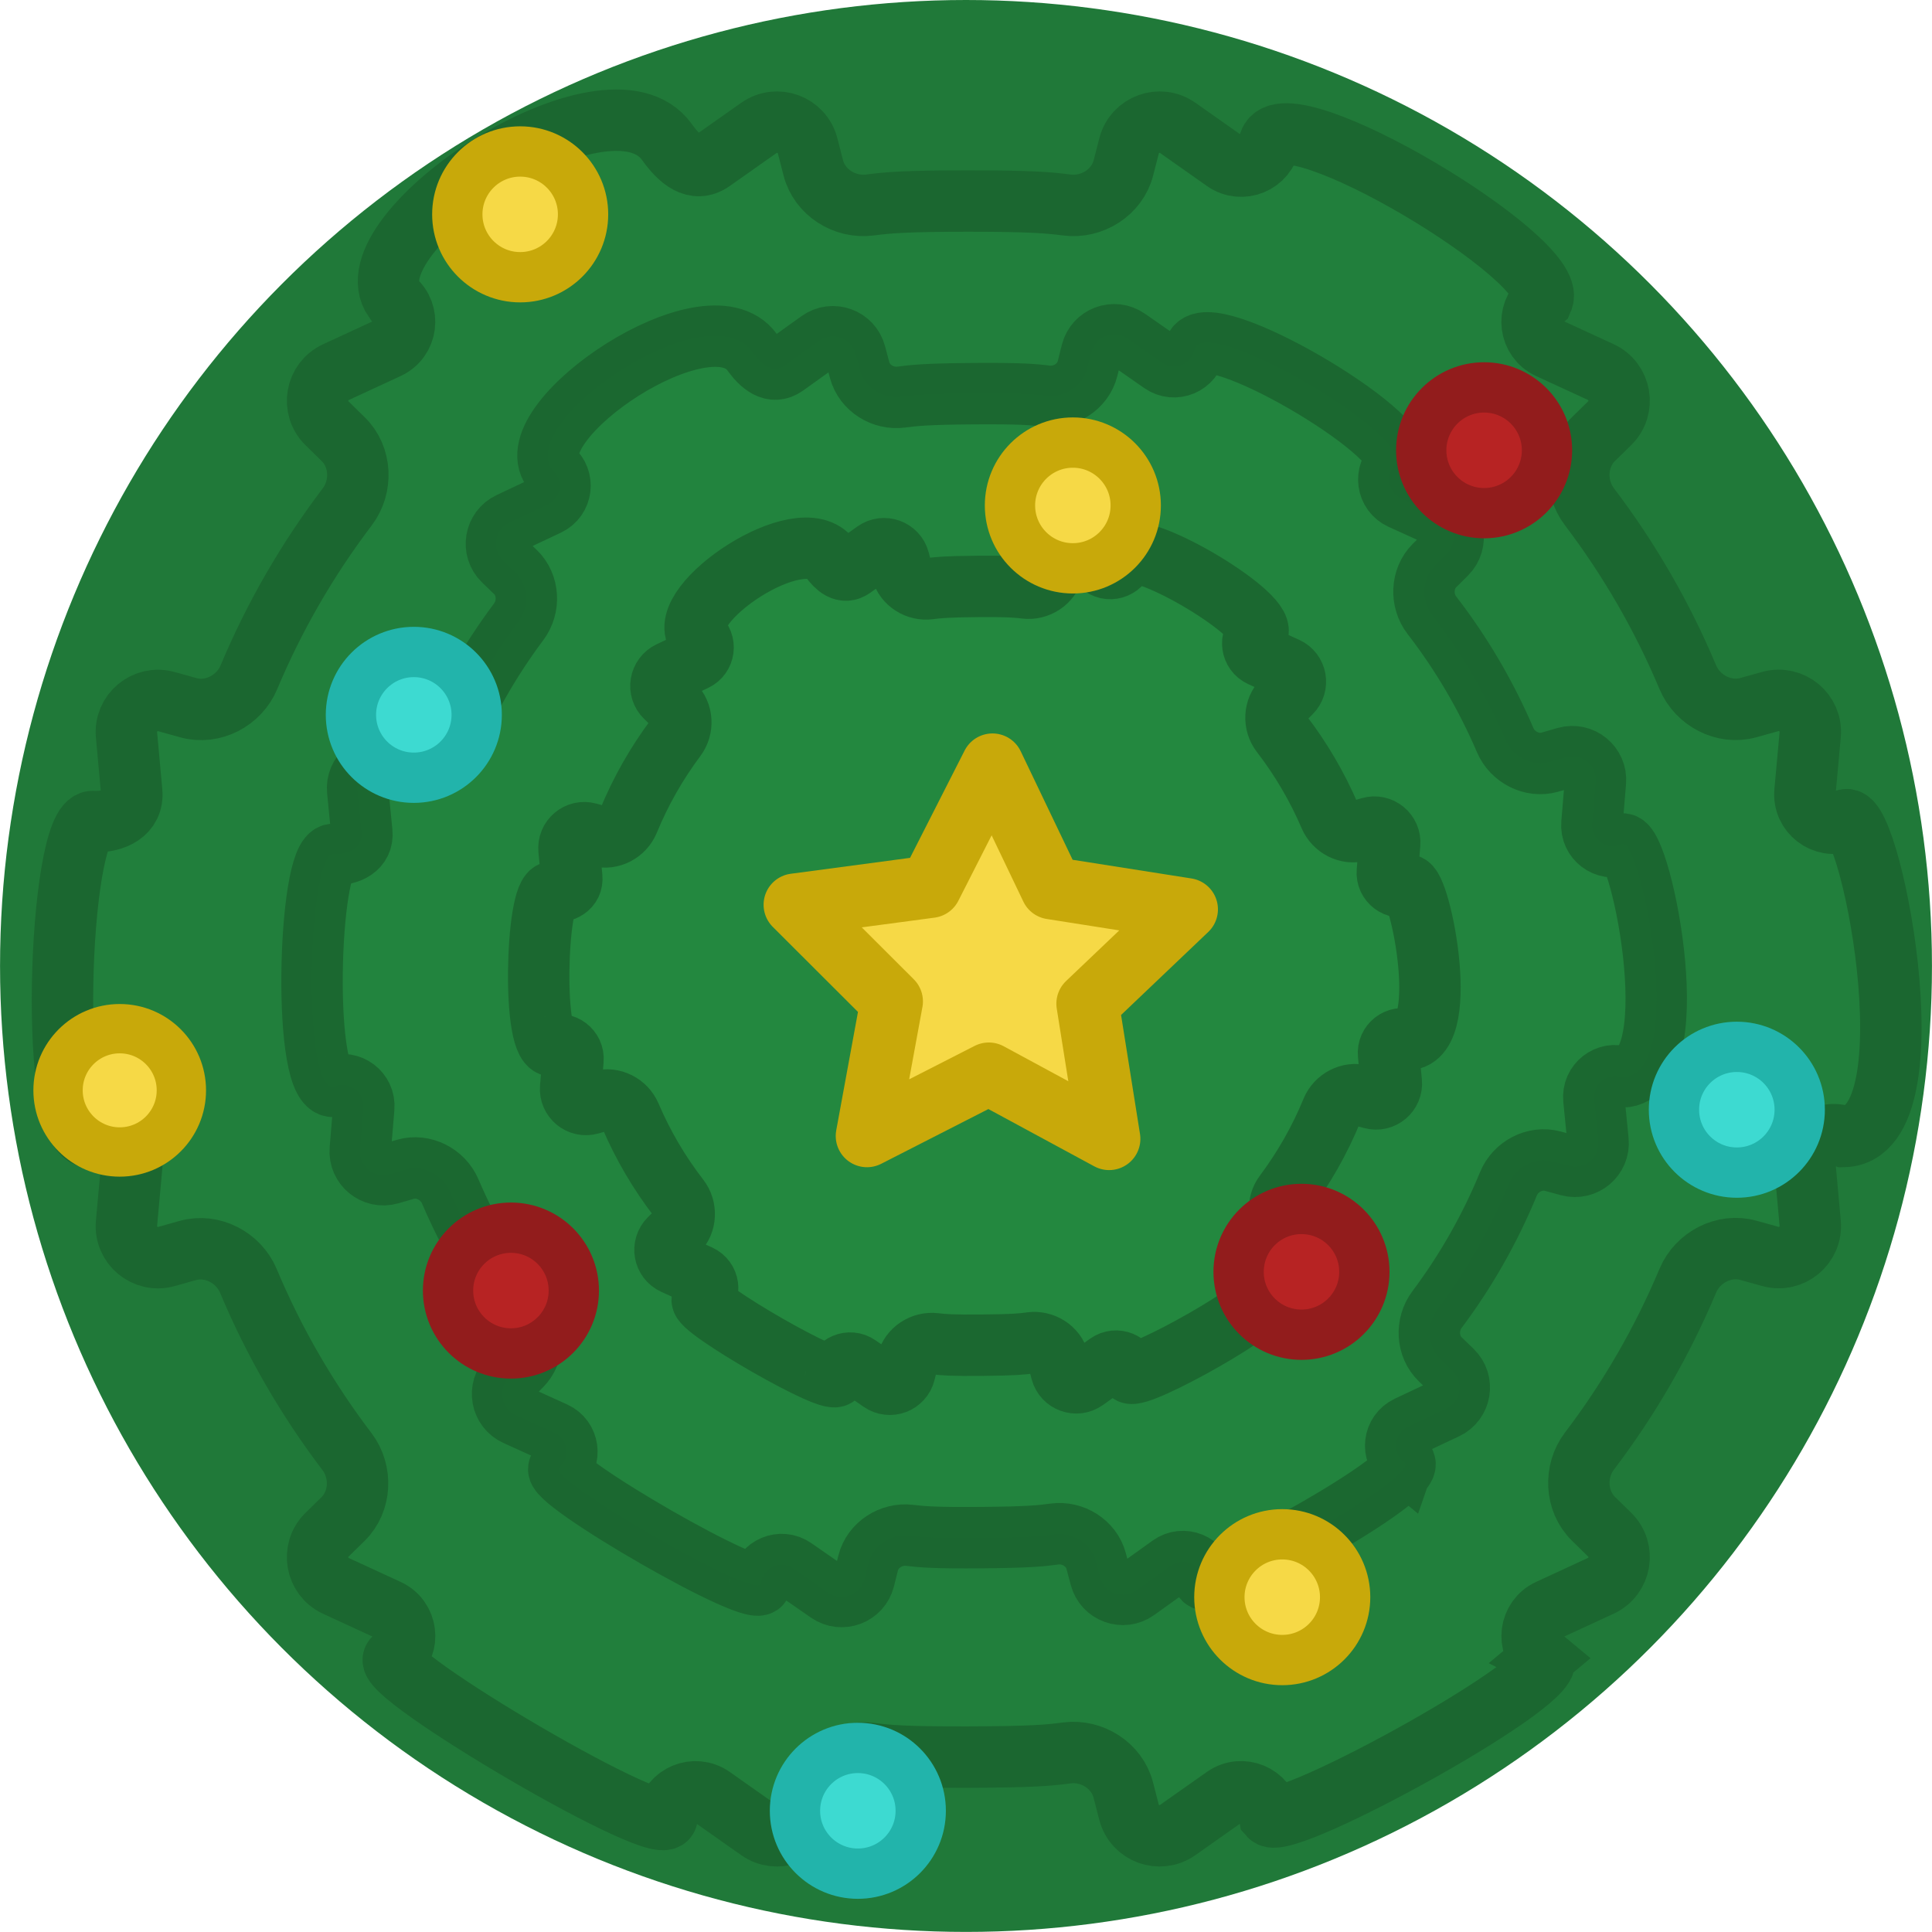 <?xml version="1.0" encoding="UTF-8" standalone="no"?>
<svg
   width="90"
   height="90"
   viewBox="0 0 23.812 23.813"
   version="1.1"
   id="svg8"
   xml:space="preserve"
   xmlns="http://www.w3.org/2000/svg"
   xmlns:svg="http://www.w3.org/2000/svg"
   xmlns:rdf="http://www.w3.org/1999/02/22-rdf-syntax-ns#"
   xmlns:cc="http://creativecommons.org/ns#"
   xmlns:dc="http://purl.org/dc/elements/1.1/"><defs
     id="defs2" /><g
     id="layer1"
     transform="translate(-79.682,-59.168)"><g
       id="g852"><circle
         style="opacity:0.997;fill:#207939;fill-opacity:1;stroke:none;stroke-width:1.238;stroke-linecap:round;stroke-linejoin:round;stroke-miterlimit:29"
         id="path1"
         cx="91.588"
         cy="71.074"
         r="11.906" /><path
         d="m 98.694,79.607 c -0.201,-0.167 -0.159,-0.487 0.078,-0.597 l 0.64,-0.296 c 0.247,-0.114 0.304,-0.44 0.109,-0.631 l -0.2,-0.196 c -0.222,-0.218 -0.237,-0.585 -0.049,-0.833 0.491,-0.646 0.899,-1.353 1.213,-2.101 0.12,-0.287 0.446,-0.458 0.746,-0.374 l 0.27,0.075 c 0.262,0.073 0.517,-0.139 0.492,-0.41 l -0.064,-0.702 c -0.024,-0.261 0.232,-0.457 0.478,-0.366 1.15,-0.028 0.284,-4.247 -2e-5,-3.883 -0.246,0.091 -0.502,-0.106 -0.478,-0.366 l 0.064,-0.702 c 0.025,-0.271 -0.23,-0.483 -0.492,-0.41 l -0.27,0.075 c -0.3,0.084 -0.625,-0.087 -0.746,-0.374 -0.314,-0.749 -0.722,-1.455 -1.213,-2.102 -0.188,-0.248 -0.174,-0.615 0.049,-0.833 l 0.2,-0.196 c 0.195,-0.19 0.138,-0.517 -0.109,-0.631 l -0.64,-0.295 c -0.238,-0.11 -0.28,-0.43 -0.078,-0.597 0.211,-0.496 -3.161,-2.513 -3.363,-1.942 -0.044,0.258 -0.342,0.381 -0.556,0.231 l -0.576,-0.406 c -0.222,-0.157 -0.533,-0.043 -0.601,0.221 l -0.07,0.272 c -0.077,0.302 -0.388,0.497 -0.697,0.457 -0.216,-0.028 -0.433,-0.049 -1.214,-0.049 -0.781,-1.3e-5 -0.998,0.021 -1.214,0.049 -0.309,0.04 -0.619,-0.155 -0.697,-0.457 l -0.07,-0.272 c -0.068,-0.264 -0.378,-0.378 -0.601,-0.221 l -0.576,0.406 c -0.214,0.151 -0.404,-0.018 -0.556,-0.231 -0.728,-1.021 -3.945,1.119 -3.363,1.942 0.201,0.167 0.159,0.487 -0.078,0.597 l -0.64,0.296 c -0.247,0.114 -0.304,0.44 -0.109,0.631 l 0.2,0.196 c 0.223,0.218 0.237,0.585 0.049,0.833 -0.491,0.647 -0.899,1.353 -1.213,2.102 -0.12,0.287 -0.446,0.458 -0.746,0.374 l -0.27,-0.075 c -0.262,-0.073 -0.517,0.139 -0.492,0.41 l 0.064,0.702 c 0.024,0.261 -0.216,0.379 -0.478,0.366 -0.428,-0.02 -0.568,4.061 1.3e-5,3.883 0.246,-0.091 0.502,0.106 0.478,0.366 l -0.064,0.702 c -0.025,0.271 0.23,0.483 0.492,0.41 l 0.264,-0.074 c 0.3,-0.084 0.625,0.087 0.746,0.374 0.314,0.75 0.723,1.457 1.215,2.104 0.189,0.248 0.174,0.615 -0.049,0.833 l -0.196,0.192 c -0.195,0.19 -0.138,0.517 0.109,0.631 l 0.64,0.295 c 0.238,0.11 0.28,0.43 0.078,0.597 -0.241,0.161 3.446,2.328 3.363,1.942 0.044,-0.258 0.342,-0.381 0.556,-0.231 l 0.576,0.406 c 0.222,0.157 0.533,0.043 0.601,-0.221 l 0.068,-0.265 c 0.077,-0.302 0.388,-0.498 0.697,-0.459 0.216,0.028 0.434,0.048 1.215,0.046 0.781,-0.002 0.998,-0.022 1.214,-0.051 0.309,-0.041 0.619,0.155 0.697,0.457 l 0.07,0.272 c 0.068,0.264 0.378,0.378 0.601,0.221 l 0.576,-0.406 c 0.214,-0.151 0.512,-0.027 0.556,0.231 0.183,0.205 3.719,-1.739 3.363,-1.941 z"
         fill="#4f6435"
         fill-opacity="0.85"
         opacity="0.901"
         id="path18"
         style="fill:#22803c;fill-opacity:1;stroke:#1b652f;stroke-width:0.757;stroke-dasharray:none;stroke-opacity:1" /><path
         d="m 96.98,77.189 c -0.149,-0.122 -0.12,-0.357 0.055,-0.439 l 0.469,-0.221 c 0.181,-0.085 0.221,-0.325 0.077,-0.464 l -0.148,-0.143 c -0.165,-0.159 -0.177,-0.429 -0.04,-0.612 0.358,-0.478 0.654,-0.999 0.881,-1.551 0.087,-0.212 0.325,-0.339 0.546,-0.279 l 0.199,0.054 c 0.193,0.052 0.379,-0.105 0.359,-0.304 l -0.051,-0.516 c -0.019,-0.191 0.168,-0.337 0.349,-0.272 0.845,-0.026 0.187,-3.123 -0.02,-2.855 -0.18,0.068 -0.369,-0.075 -0.353,-0.267 l 0.043,-0.516 c 0.017,-0.199 -0.171,-0.354 -0.364,-0.299 l -0.198,0.057 c -0.22,0.063 -0.46,-0.061 -0.55,-0.271 -0.235,-0.549 -0.538,-1.066 -0.903,-1.539 -0.14,-0.181 -0.131,-0.451 0.031,-0.613 l 0.146,-0.145 c 0.142,-0.141 0.099,-0.381 -0.083,-0.463 l -0.472,-0.214 c -0.175,-0.079 -0.208,-0.314 -0.061,-0.438 0.152,-0.366 -2.337,-1.831 -2.482,-1.41 -0.031,0.19 -0.25,0.282 -0.408,0.172 l -0.425,-0.296 c -0.164,-0.114 -0.392,-0.029 -0.441,0.166 l -0.05,0.2 c -0.055,0.222 -0.283,0.367 -0.51,0.339 -0.159,-0.02 -0.318,-0.034 -0.892,-0.03 -0.574,0.004 -0.733,0.021 -0.892,0.042 -0.227,0.031 -0.456,-0.111 -0.515,-0.332 l -0.053,-0.199 c -0.051,-0.193 -0.28,-0.276 -0.443,-0.159 l -0.421,0.302 c -0.156,0.112 -0.297,-0.011 -0.41,-0.167 -0.54,-0.747 -2.894,0.843 -2.462,1.445 0.149,0.122 0.12,0.357 -0.055,0.439 l -0.469,0.221 c -0.181,0.085 -0.221,0.325 -0.077,0.464 l 0.148,0.143 c 0.165,0.159 0.177,0.429 0.04,0.612 -0.358,0.478 -0.654,0.999 -0.881,1.551 -0.087,0.212 -0.325,0.339 -0.546,0.279 l -0.199,-0.054 c -0.193,-0.052 -0.379,0.105 -0.359,0.304 l 0.051,0.516 c 0.019,0.191 -0.157,0.28 -0.349,0.272 -0.315,-0.013 -0.396,2.988 0.02,2.855 0.18,-0.068 0.369,0.075 0.353,0.267 l -0.043,0.516 c -0.017,0.199 0.171,0.354 0.364,0.299 l 0.194,-0.056 c 0.22,-0.063 0.46,0.061 0.55,0.271 0.235,0.55 0.539,1.067 0.904,1.54 0.14,0.181 0.131,0.451 -0.031,0.613 l -0.143,0.142 c -0.142,0.141 -0.099,0.381 0.083,0.463 l 0.472,0.214 c 0.175,0.079 0.208,0.314 0.061,0.438 -0.176,0.119 2.545,1.694 2.482,1.41 0.031,-0.19 0.25,-0.282 0.408,-0.172 l 0.426,0.296 c 0.164,0.114 0.392,0.029 0.441,-0.166 l 0.049,-0.196 c 0.055,-0.222 0.283,-0.368 0.51,-0.341 0.159,0.019 0.319,0.033 0.893,0.028 0.574,-0.005 0.733,-0.022 0.892,-0.044 0.227,-0.031 0.456,0.111 0.515,0.332 l 0.053,0.199 c 0.051,0.193 0.28,0.276 0.443,0.159 l 0.421,-0.302 c 0.156,-0.112 0.376,-0.023 0.41,0.167 0.135,0.149 2.725,-1.298 2.462,-1.445 z"
         fill="#4f6435"
         fill-opacity="0.85"
         opacity="0.901"
         id="path111"
         style="fill:#23853e;fill-opacity:1;stroke:#1b652f;stroke-width:0.757;stroke-dasharray:none;stroke-opacity:1" /><path
         d="m 95.241,75.13 c -0.099,-0.081 -0.079,-0.237 0.036,-0.291 l 0.311,-0.146 c 0.12,-0.057 0.147,-0.216 0.051,-0.308 l -0.098,-0.095 c -0.109,-0.105 -0.118,-0.285 -0.027,-0.406 0.237,-0.317 0.434,-0.663 0.584,-1.029 0.058,-0.14 0.216,-0.225 0.362,-0.185 l 0.132,0.036 c 0.128,0.035 0.251,-0.069 0.238,-0.202 l -0.034,-0.342 c -0.012,-0.127 0.112,-0.224 0.232,-0.18 0.561,-0.017 0.124,-2.072 -0.013,-1.894 -0.119,0.045 -0.245,-0.05 -0.234,-0.177 l 0.029,-0.343 c 0.011,-0.132 -0.114,-0.235 -0.241,-0.198 l -0.131,0.038 c -0.146,0.042 -0.305,-0.04 -0.365,-0.18 -0.156,-0.364 -0.357,-0.707 -0.599,-1.021 -0.093,-0.12 -0.087,-0.299 0.021,-0.406 l 0.097,-0.096 c 0.094,-0.094 0.066,-0.252 -0.055,-0.307 l -0.313,-0.142 c -0.116,-0.053 -0.138,-0.209 -0.04,-0.291 0.101,-0.243 -1.55,-1.214 -1.647,-0.935 -0.021,0.126 -0.166,0.187 -0.27,0.114 l -0.282,-0.196 c -0.109,-0.076 -0.26,-0.019 -0.292,0.11 l -0.033,0.133 c -0.037,0.147 -0.188,0.244 -0.338,0.225 -0.105,-0.013 -0.211,-0.023 -0.592,-0.02 -0.381,0.003 -0.486,0.014 -0.592,0.028 -0.15,0.021 -0.303,-0.073 -0.341,-0.22 l -0.035,-0.132 c -0.034,-0.128 -0.186,-0.183 -0.294,-0.106 l -0.279,0.2 c -0.104,0.074 -0.197,-0.007 -0.272,-0.111 -0.359,-0.495 -1.92,0.559 -1.633,0.959 0.099,0.081 0.079,0.237 -0.036,0.291 l -0.311,0.146 c -0.12,0.057 -0.147,0.216 -0.051,0.308 l 0.098,0.095 c 0.109,0.105 0.118,0.285 0.027,0.406 -0.237,0.317 -0.434,0.663 -0.584,1.029 -0.058,0.14 -0.216,0.225 -0.362,0.185 l -0.132,-0.036 c -0.128,-0.035 -0.251,0.069 -0.238,0.202 l 0.034,0.342 c 0.012,0.127 -0.104,0.185 -0.232,0.18 -0.209,-0.009 -0.263,1.982 0.013,1.894 0.119,-0.045 0.245,0.05 0.234,0.177 l -0.029,0.343 c -0.011,0.132 0.114,0.235 0.241,0.198 l 0.129,-0.037 c 0.146,-0.042 0.305,0.04 0.365,0.18 0.156,0.365 0.357,0.708 0.6,1.022 0.093,0.12 0.087,0.299 -0.021,0.406 l -0.095,0.094 c -0.094,0.094 -0.066,0.252 0.055,0.307 l 0.313,0.142 c 0.116,0.053 0.138,0.209 0.04,0.291 -0.117,0.079 1.689,1.124 1.647,0.935 0.021,-0.126 0.166,-0.187 0.27,-0.114 l 0.282,0.196 c 0.109,0.076 0.26,0.019 0.292,-0.11 l 0.032,-0.13 c 0.037,-0.147 0.188,-0.244 0.338,-0.226 0.106,0.013 0.212,0.022 0.592,0.018 0.381,-0.003 0.487,-0.014 0.592,-0.029 0.15,-0.021 0.303,0.073 0.341,0.22 l 0.035,0.132 c 0.034,0.128 0.186,0.183 0.294,0.106 l 0.279,-0.2 c 0.104,-0.074 0.25,-0.015 0.272,0.111 0.09,0.099 1.808,-0.861 1.633,-0.958 z"
         fill="#4f6435"
         fill-opacity="0.85"
         opacity="0.901"
         id="path112"
         style="fill:#248940;fill-opacity:1;stroke:#1b652f;stroke-width:0.757;stroke-dasharray:none;stroke-opacity:1" /><circle
         style="opacity:0.997;fill:#f6d946;fill-opacity:1;stroke:#c8a90a;stroke-width:0.62;stroke-linecap:round;stroke-linejoin:round;stroke-miterlimit:29;stroke-dasharray:none;stroke-opacity:1"
         id="path114"
         cx="92.905"
         cy="65.398"
         r="0.775" /><circle
         style="opacity:0.997;fill:#f6d946;fill-opacity:1;stroke:#c8a90a;stroke-width:0.62;stroke-linecap:round;stroke-linejoin:round;stroke-miterlimit:29;stroke-dasharray:none;stroke-opacity:1"
         id="circle116"
         cx="86.093"
         cy="61.81"
         r="0.775" /><circle
         style="opacity:0.997;fill:#3ddad1;fill-opacity:1;stroke:#22b4ab;stroke-width:0.62;stroke-linecap:round;stroke-linejoin:round;stroke-miterlimit:29;stroke-dasharray:none;stroke-opacity:1"
         id="circle117"
         cx="84.782"
         cy="67.979"
         r="0.775" /><circle
         style="opacity:0.997;fill:#f6d946;fill-opacity:1;stroke:#c8a90a;stroke-width:0.62;stroke-linecap:round;stroke-linejoin:round;stroke-miterlimit:29;stroke-dasharray:none;stroke-opacity:1"
         id="circle118"
         cx="95.486"
         cy="78.854"
         r="0.775" /><circle
         style="opacity:0.997;fill:#f6d946;fill-opacity:1;stroke:#c8a90a;stroke-width:0.608;stroke-linecap:round;stroke-linejoin:round;stroke-miterlimit:29;stroke-dasharray:none;stroke-opacity:1"
         id="circle119"
         cx="81.157"
         cy="72.607"
         r="0.76" /><circle
         style="opacity:0.997;fill:#b72323;fill-opacity:1;stroke:#921c1c;stroke-width:0.62;stroke-linecap:round;stroke-linejoin:round;stroke-miterlimit:29;stroke-dasharray:none;stroke-opacity:1"
         id="circle123"
         cx="97.974"
         cy="64.718"
         r="0.775" /><circle
         style="opacity:0.997;fill:#b72323;fill-opacity:1;stroke:#921c1c;stroke-width:0.62;stroke-linecap:round;stroke-linejoin:round;stroke-miterlimit:29;stroke-dasharray:none;stroke-opacity:1"
         id="circle122"
         cx="85.979"
         cy="75.075"
         r="0.775" /><circle
         style="opacity:0.997;fill:#b72323;fill-opacity:1;stroke:#921c1c;stroke-width:0.62;stroke-linecap:round;stroke-linejoin:round;stroke-miterlimit:29;stroke-dasharray:none;stroke-opacity:1"
         id="circle124"
         cx="95.723"
         cy="74.844"
         r="0.775" /><circle
         style="opacity:0.997;fill:#3ddad1;fill-opacity:1;stroke:#22b4ab;stroke-width:0.62;stroke-linecap:round;stroke-linejoin:round;stroke-miterlimit:29;stroke-dasharray:none;stroke-opacity:1"
         id="circle125"
         cx="90.255"
         cy="81.487"
         r="0.775" /><circle
         style="opacity:0.997;fill:#3ddad1;fill-opacity:1;stroke:#22b4ab;stroke-width:0.62;stroke-linecap:round;stroke-linejoin:round;stroke-miterlimit:29;stroke-dasharray:none;stroke-opacity:1"
         id="circle126"
         cx="101.089"
         cy="72.846"
         r="0.775" /><path
         style="opacity:0.997;fill:#f6d946;fill-opacity:1;stroke:#c8a90a;stroke-width:1.058;stroke-linecap:round;stroke-linejoin:round;stroke-miterlimit:29;stroke-dasharray:none;stroke-opacity:1"
         id="path127"
         d="m 105.301,56.971 -2.312,-0.123 -1.412,1.835 -0.598,-2.237 -2.182,-0.776 1.943,-1.26 0.064,-2.315 1.798,1.459 2.221,-0.655 -0.831,2.161 z"
         transform="matrix(0.658,0.312,-0.312,0.658,41.839,2.864)" /></g></g></svg>
